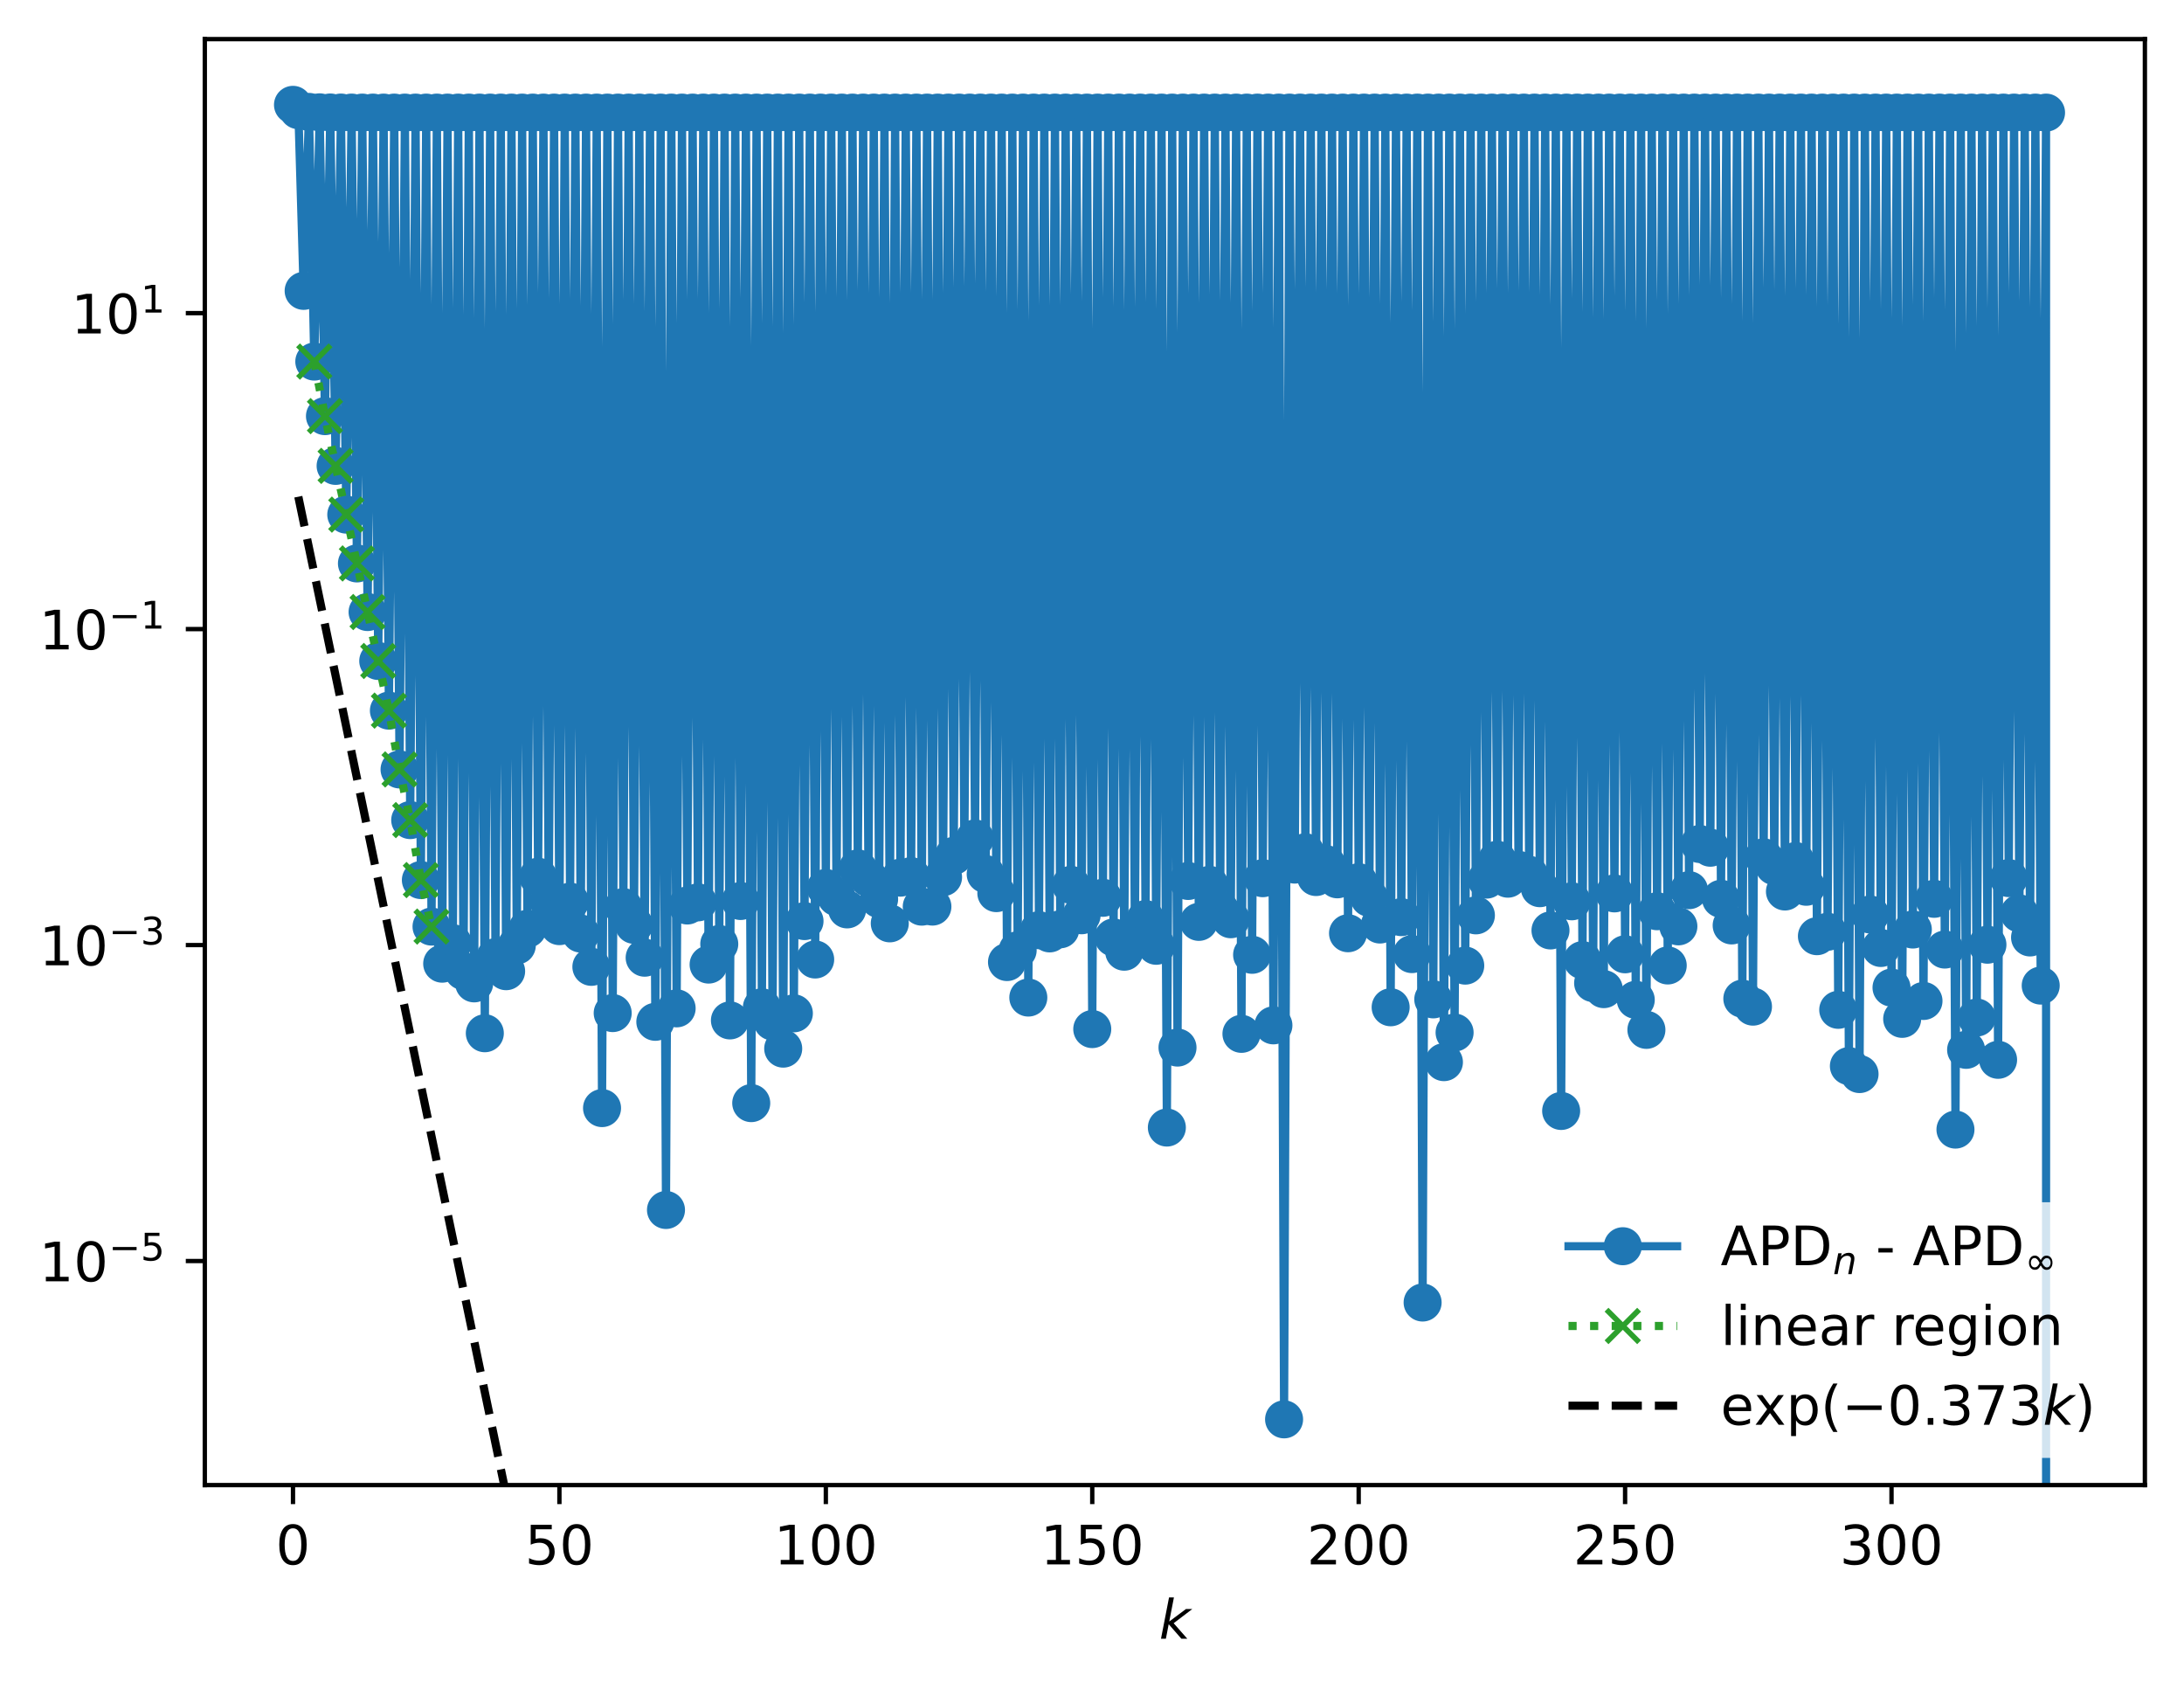 <?xml version="1.0" encoding="utf-8" standalone="no"?>
<!DOCTYPE svg PUBLIC "-//W3C//DTD SVG 1.1//EN"
  "http://www.w3.org/Graphics/SVG/1.1/DTD/svg11.dtd">
<!-- Created with matplotlib (https://matplotlib.org/) -->
<svg height="310.868pt" version="1.1" viewBox="0 0 402.02 310.868" width="402.02pt" xmlns="http://www.w3.org/2000/svg" xmlns:xlink="http://www.w3.org/1999/xlink">
 <defs>
  <style type="text/css">
*{stroke-linecap:butt;stroke-linejoin:round;}
  </style>
 </defs>
 <g id="figure_1">
  <g id="patch_1">
   <path d="M 0 310.868 
L 402.02 310.868 
L 402.02 0 
L 0 0 
z
" style="fill:#ffffff;"/>
  </g>
  <g id="axes_1">
   <g id="patch_2">
    <path d="M 37.7 273.312 
L 394.82 273.312 
L 394.82 7.2 
L 37.7 7.2 
z
" style="fill:#ffffff;"/>
   </g>
   <g id="matplotlib.axis_1">
    <g id="xtick_1">
     <g id="line2d_1">
      <defs>
       <path d="M 0 0 
L 0 3.5 
" id="m5a51f6947b" style="stroke:#000000;stroke-width:0.8;"/>
      </defs>
      <g>
       <use style="stroke:#000000;stroke-width:0.8;" x="53.933" xlink:href="#m5a51f6947b" y="273.312"/>
      </g>
     </g>
     <g id="text_1">
      <!-- 0 -->
      <defs>
       <path d="M 31.781 66.406 
Q 24.172 66.406 20.328 58.906 
Q 16.5 51.422 16.5 36.375 
Q 16.5 21.391 20.328 13.891 
Q 24.172 6.391 31.781 6.391 
Q 39.453 6.391 43.281 13.891 
Q 47.125 21.391 47.125 36.375 
Q 47.125 51.422 43.281 58.906 
Q 39.453 66.406 31.781 66.406 
z
M 31.781 74.219 
Q 44.047 74.219 50.516 64.516 
Q 56.984 54.828 56.984 36.375 
Q 56.984 17.969 50.516 8.266 
Q 44.047 -1.422 31.781 -1.422 
Q 19.531 -1.422 13.062 8.266 
Q 6.594 17.969 6.594 36.375 
Q 6.594 54.828 13.062 64.516 
Q 19.531 74.219 31.781 74.219 
z
" id="DejaVuSans-48"/>
      </defs>
      <g transform="translate(50.751 287.91)scale(0.1 -0.1)">
       <use xlink:href="#DejaVuSans-48"/>
      </g>
     </g>
    </g>
    <g id="xtick_2">
     <g id="line2d_2">
      <g>
       <use style="stroke:#000000;stroke-width:0.8;" x="102.974" xlink:href="#m5a51f6947b" y="273.312"/>
      </g>
     </g>
     <g id="text_2">
      <!-- 50 -->
      <defs>
       <path d="M 10.797 72.906 
L 49.516 72.906 
L 49.516 64.594 
L 19.828 64.594 
L 19.828 46.734 
Q 21.969 47.469 24.109 47.828 
Q 26.266 48.188 28.422 48.188 
Q 40.625 48.188 47.75 41.5 
Q 54.891 34.812 54.891 23.391 
Q 54.891 11.625 47.562 5.094 
Q 40.234 -1.422 26.906 -1.422 
Q 22.312 -1.422 17.547 -0.641 
Q 12.797 0.141 7.719 1.703 
L 7.719 11.625 
Q 12.109 9.234 16.797 8.062 
Q 21.484 6.891 26.703 6.891 
Q 35.156 6.891 40.078 11.328 
Q 45.016 15.766 45.016 23.391 
Q 45.016 31 40.078 35.438 
Q 35.156 39.891 26.703 39.891 
Q 22.75 39.891 18.812 39.016 
Q 14.891 38.141 10.797 36.281 
z
" id="DejaVuSans-53"/>
      </defs>
      <g transform="translate(96.612 287.91)scale(0.1 -0.1)">
       <use xlink:href="#DejaVuSans-53"/>
       <use x="63.623" xlink:href="#DejaVuSans-48"/>
      </g>
     </g>
    </g>
    <g id="xtick_3">
     <g id="line2d_3">
      <g>
       <use style="stroke:#000000;stroke-width:0.8;" x="152.016" xlink:href="#m5a51f6947b" y="273.312"/>
      </g>
     </g>
     <g id="text_3">
      <!-- 100 -->
      <defs>
       <path d="M 12.406 8.297 
L 28.516 8.297 
L 28.516 63.922 
L 10.984 60.406 
L 10.984 69.391 
L 28.422 72.906 
L 38.281 72.906 
L 38.281 8.297 
L 54.391 8.297 
L 54.391 0 
L 12.406 0 
z
" id="DejaVuSans-49"/>
      </defs>
      <g transform="translate(142.472 287.91)scale(0.1 -0.1)">
       <use xlink:href="#DejaVuSans-49"/>
       <use x="63.623" xlink:href="#DejaVuSans-48"/>
       <use x="127.246" xlink:href="#DejaVuSans-48"/>
      </g>
     </g>
    </g>
    <g id="xtick_4">
     <g id="line2d_4">
      <g>
       <use style="stroke:#000000;stroke-width:0.8;" x="201.057" xlink:href="#m5a51f6947b" y="273.312"/>
      </g>
     </g>
     <g id="text_4">
      <!-- 150 -->
      <g transform="translate(191.513 287.91)scale(0.1 -0.1)">
       <use xlink:href="#DejaVuSans-49"/>
       <use x="63.623" xlink:href="#DejaVuSans-53"/>
       <use x="127.246" xlink:href="#DejaVuSans-48"/>
      </g>
     </g>
    </g>
    <g id="xtick_5">
     <g id="line2d_5">
      <g>
       <use style="stroke:#000000;stroke-width:0.8;" x="250.099" xlink:href="#m5a51f6947b" y="273.312"/>
      </g>
     </g>
     <g id="text_5">
      <!-- 200 -->
      <defs>
       <path d="M 19.188 8.297 
L 53.609 8.297 
L 53.609 0 
L 7.328 0 
L 7.328 8.297 
Q 12.938 14.109 22.625 23.891 
Q 32.328 33.688 34.812 36.531 
Q 39.547 41.844 41.422 45.531 
Q 43.312 49.219 43.312 52.781 
Q 43.312 58.594 39.234 62.25 
Q 35.156 65.922 28.609 65.922 
Q 23.969 65.922 18.812 64.312 
Q 13.672 62.703 7.812 59.422 
L 7.812 69.391 
Q 13.766 71.781 18.938 73 
Q 24.125 74.219 28.422 74.219 
Q 39.75 74.219 46.484 68.547 
Q 53.219 62.891 53.219 53.422 
Q 53.219 48.922 51.531 44.891 
Q 49.859 40.875 45.406 35.406 
Q 44.188 33.984 37.641 27.219 
Q 31.109 20.453 19.188 8.297 
z
" id="DejaVuSans-50"/>
      </defs>
      <g transform="translate(240.555 287.91)scale(0.1 -0.1)">
       <use xlink:href="#DejaVuSans-50"/>
       <use x="63.623" xlink:href="#DejaVuSans-48"/>
       <use x="127.246" xlink:href="#DejaVuSans-48"/>
      </g>
     </g>
    </g>
    <g id="xtick_6">
     <g id="line2d_6">
      <g>
       <use style="stroke:#000000;stroke-width:0.8;" x="299.14" xlink:href="#m5a51f6947b" y="273.312"/>
      </g>
     </g>
     <g id="text_6">
      <!-- 250 -->
      <g transform="translate(289.596 287.91)scale(0.1 -0.1)">
       <use xlink:href="#DejaVuSans-50"/>
       <use x="63.623" xlink:href="#DejaVuSans-53"/>
       <use x="127.246" xlink:href="#DejaVuSans-48"/>
      </g>
     </g>
    </g>
    <g id="xtick_7">
     <g id="line2d_7">
      <g>
       <use style="stroke:#000000;stroke-width:0.8;" x="348.182" xlink:href="#m5a51f6947b" y="273.312"/>
      </g>
     </g>
     <g id="text_7">
      <!-- 300 -->
      <defs>
       <path d="M 40.578 39.312 
Q 47.656 37.797 51.625 33 
Q 55.609 28.219 55.609 21.188 
Q 55.609 10.406 48.188 4.484 
Q 40.766 -1.422 27.094 -1.422 
Q 22.516 -1.422 17.656 -0.516 
Q 12.797 0.391 7.625 2.203 
L 7.625 11.719 
Q 11.719 9.328 16.594 8.109 
Q 21.484 6.891 26.812 6.891 
Q 36.078 6.891 40.938 10.547 
Q 45.797 14.203 45.797 21.188 
Q 45.797 27.641 41.281 31.266 
Q 36.766 34.906 28.719 34.906 
L 20.219 34.906 
L 20.219 43.016 
L 29.109 43.016 
Q 36.375 43.016 40.234 45.922 
Q 44.094 48.828 44.094 54.297 
Q 44.094 59.906 40.109 62.906 
Q 36.141 65.922 28.719 65.922 
Q 24.656 65.922 20.016 65.031 
Q 15.375 64.156 9.812 62.312 
L 9.812 71.094 
Q 15.438 72.656 20.344 73.438 
Q 25.25 74.219 29.594 74.219 
Q 40.828 74.219 47.359 69.109 
Q 53.906 64.016 53.906 55.328 
Q 53.906 49.266 50.438 45.094 
Q 46.969 40.922 40.578 39.312 
z
" id="DejaVuSans-51"/>
      </defs>
      <g transform="translate(338.638 287.91)scale(0.1 -0.1)">
       <use xlink:href="#DejaVuSans-51"/>
       <use x="63.623" xlink:href="#DejaVuSans-48"/>
       <use x="127.246" xlink:href="#DejaVuSans-48"/>
      </g>
     </g>
    </g>
    <g id="text_8">
     <!-- $ k $ -->
     <defs>
      <path d="M 18.312 75.984 
L 27.297 75.984 
L 18.703 31.688 
L 49.516 54.688 
L 61.188 54.688 
L 26.812 28.516 
L 51.906 0 
L 41.016 0 
L 17.672 26.703 
L 12.5 0 
L 3.516 0 
z
" id="DejaVuSans-Oblique-107"/>
     </defs>
     <g transform="translate(213.36 301.589)scale(0.1 -0.1)">
      <use transform="translate(0 0.016)" xlink:href="#DejaVuSans-Oblique-107"/>
     </g>
    </g>
   </g>
   <g id="matplotlib.axis_2">
    <g id="ytick_1">
     <g id="line2d_8">
      <defs>
       <path d="M 0 0 
L -3.5 0 
" id="med334852f3" style="stroke:#000000;stroke-width:0.8;"/>
      </defs>
      <g>
       <use style="stroke:#000000;stroke-width:0.8;" x="37.7" xlink:href="#med334852f3" y="232.079"/>
      </g>
     </g>
     <g id="text_9">
      <!-- $\mathdefault{10^{-5}}$ -->
      <defs>
       <path d="M 10.594 35.5 
L 73.188 35.5 
L 73.188 27.203 
L 10.594 27.203 
z
" id="DejaVuSans-8722"/>
      </defs>
      <g transform="translate(7.2 235.878)scale(0.1 -0.1)">
       <use transform="translate(0 0.684)" xlink:href="#DejaVuSans-49"/>
       <use transform="translate(63.623 0.684)" xlink:href="#DejaVuSans-48"/>
       <use transform="translate(128.203 38.966)scale(0.7)" xlink:href="#DejaVuSans-8722"/>
       <use transform="translate(186.855 38.966)scale(0.7)" xlink:href="#DejaVuSans-53"/>
      </g>
     </g>
    </g>
    <g id="ytick_2">
     <g id="line2d_9">
      <g>
       <use style="stroke:#000000;stroke-width:0.8;" x="37.7" xlink:href="#med334852f3" y="173.929"/>
      </g>
     </g>
     <g id="text_10">
      <!-- $\mathdefault{10^{-3}}$ -->
      <g transform="translate(7.2 177.728)scale(0.1 -0.1)">
       <use transform="translate(0 0.766)" xlink:href="#DejaVuSans-49"/>
       <use transform="translate(63.623 0.766)" xlink:href="#DejaVuSans-48"/>
       <use transform="translate(128.203 39.047)scale(0.7)" xlink:href="#DejaVuSans-8722"/>
       <use transform="translate(186.855 39.047)scale(0.7)" xlink:href="#DejaVuSans-51"/>
      </g>
     </g>
    </g>
    <g id="ytick_3">
     <g id="line2d_10">
      <g>
       <use style="stroke:#000000;stroke-width:0.8;" x="37.7" xlink:href="#med334852f3" y="115.779"/>
      </g>
     </g>
     <g id="text_11">
      <!-- $\mathdefault{10^{-1}}$ -->
      <g transform="translate(7.2 119.578)scale(0.1 -0.1)">
       <use transform="translate(0 0.684)" xlink:href="#DejaVuSans-49"/>
       <use transform="translate(63.623 0.684)" xlink:href="#DejaVuSans-48"/>
       <use transform="translate(128.203 38.966)scale(0.7)" xlink:href="#DejaVuSans-8722"/>
       <use transform="translate(186.855 38.966)scale(0.7)" xlink:href="#DejaVuSans-49"/>
      </g>
     </g>
    </g>
    <g id="ytick_4">
     <g id="line2d_11">
      <g>
       <use style="stroke:#000000;stroke-width:0.8;" x="37.7" xlink:href="#med334852f3" y="57.629"/>
      </g>
     </g>
     <g id="text_12">
      <!-- $\mathdefault{10^{1}}$ -->
      <g transform="translate(13.1 61.428)scale(0.1 -0.1)">
       <use transform="translate(0 0.684)" xlink:href="#DejaVuSans-49"/>
       <use transform="translate(63.623 0.684)" xlink:href="#DejaVuSans-48"/>
       <use transform="translate(128.203 38.966)scale(0.7)" xlink:href="#DejaVuSans-49"/>
      </g>
     </g>
    </g>
   </g>
   <g id="line2d_12">
    <path clip-path="url(#p652fd4408a)" d="M 53.933 19.296 
L 54.914 20.272 
L 55.894 53.531 
L 56.875 20.599 
L 57.856 66.543 
L 58.837 20.675 
L 59.818 76.584 
L 60.799 20.703 
L 61.779 85.742 
L 62.76 20.716 
L 63.741 94.707 
L 64.722 20.722 
L 65.703 103.695 
L 66.684 20.725 
L 67.664 112.638 
L 68.645 20.726 
L 69.626 121.646 
L 70.607 20.727 
L 71.588 130.784 
L 72.568 20.727 
L 73.549 141.606 
L 74.53 20.728 
L 75.511 150.927 
L 76.492 20.728 
L 77.473 161.966 
L 78.453 20.728 
L 79.434 170.526 
L 80.415 20.728 
L 81.396 177.353 
L 82.377 20.728 
L 83.358 173.591 
L 84.338 20.728 
L 85.319 178.718 
L 86.3 20.728 
L 87.281 180.978 
L 88.262 20.728 
L 89.243 190.155 
L 90.223 20.728 
L 91.204 176.159 
L 92.185 20.728 
L 93.166 178.737 
L 94.147 20.728 
L 95.128 174.003 
L 96.108 20.728 
L 97.089 170.93 
L 98.07 20.728 
L 99.051 161.349 
L 100.032 20.728 
L 101.013 165.928 
L 101.993 20.728 
L 102.974 170.444 
L 103.955 20.728 
L 104.936 165.94 
L 105.917 20.728 
L 106.898 171.811 
L 107.878 20.728 
L 108.859 177.936 
L 109.84 20.728 
L 110.821 203.933 
L 111.802 20.728 
L 112.782 186.446 
L 113.763 20.728 
L 114.744 166.949 
L 115.725 20.728 
L 116.706 170.205 
L 117.687 20.728 
L 118.667 176.253 
L 119.648 20.728 
L 120.629 188.052 
L 121.61 20.728 
L 122.591 222.682 
L 123.572 20.728 
L 124.552 185.575 
L 125.533 20.728 
L 126.514 166.646 
L 127.495 20.728 
L 128.476 166.068 
L 129.457 20.728 
L 130.437 177.519 
L 131.418 20.728 
L 132.399 173.737 
L 133.38 20.728 
L 134.361 187.794 
L 135.342 20.728 
L 136.322 165.818 
L 137.303 20.728 
L 138.284 203.017 
L 139.265 20.728 
L 140.246 185.384 
L 141.227 20.728 
L 142.207 187.99 
L 143.188 20.728 
L 144.169 192.987 
L 145.15 20.728 
L 146.131 186.491 
L 147.112 20.728 
L 148.092 169.517 
L 149.073 20.728 
L 150.054 176.583 
L 151.035 20.728 
L 152.016 163.422 
L 152.997 20.728 
L 153.977 165.097 
L 154.958 20.728 
L 155.939 167.362 
L 156.92 20.728 
L 157.901 159.818 
L 158.881 20.728 
L 159.862 161.58 
L 160.843 20.728 
L 161.824 165.463 
L 162.805 20.728 
L 163.786 169.931 
L 164.766 20.728 
L 165.747 161.521 
L 166.728 20.728 
L 167.709 161.24 
L 168.69 20.728 
L 169.671 166.856 
L 170.651 20.728 
L 171.632 166.846 
L 172.613 20.728 
L 173.594 161.444 
L 174.575 20.728 
L 175.556 157.519 
L 176.536 20.728 
L 177.517 156.308 
L 178.498 20.728 
L 179.479 154.305 
L 180.46 20.728 
L 181.441 160.874 
L 182.421 20.728 
L 183.402 164.37 
L 184.383 20.728 
L 185.364 177.055 
L 186.345 20.728 
L 187.326 174.883 
L 188.306 20.728 
L 189.287 183.589 
L 190.268 20.728 
L 191.249 171.193 
L 192.23 20.728 
L 193.211 171.781 
L 194.191 20.728 
L 195.172 171.024 
L 196.153 20.728 
L 197.134 162.85 
L 198.115 20.728 
L 199.095 168.443 
L 200.076 20.728 
L 201.057 189.393 
L 202.038 20.728 
L 203.019 165.229 
L 204 20.728 
L 204.98 172.531 
L 205.961 20.728 
L 206.942 175.15 
L 207.923 20.728 
L 208.904 172.561 
L 209.885 20.728 
L 210.865 169.153 
L 211.846 20.728 
L 212.827 174.06 
L 213.808 20.728 
L 214.789 207.512 
L 215.77 20.728 
L 216.75 192.793 
L 217.731 20.728 
L 218.712 162.133 
L 219.693 20.728 
L 220.674 169.66 
L 221.655 20.728 
L 222.635 162.849 
L 223.616 20.728 
L 224.597 167.519 
L 225.578 20.728 
L 226.559 169.175 
L 227.54 20.728 
L 228.52 190.268 
L 229.501 20.728 
L 230.482 175.72 
L 231.463 20.728 
L 232.444 161.621 
L 233.425 20.728 
L 234.405 188.705 
L 235.386 20.728 
L 236.367 261.216 
L 237.348 20.728 
L 238.329 159.118 
L 239.309 20.728 
L 240.29 156.845 
L 241.271 20.728 
L 242.252 161.408 
L 243.233 20.728 
L 244.214 159.076 
L 245.194 20.728 
L 246.175 161.828 
L 247.156 20.728 
L 248.137 171.752 
L 249.118 20.728 
L 250.099 162.355 
L 251.079 20.728 
L 252.06 165.237 
L 253.041 20.728 
L 254.022 170.147 
L 255.003 20.728 
L 255.984 185.376 
L 256.964 20.728 
L 257.945 168.788 
L 258.926 20.728 
L 259.907 175.592 
L 260.888 20.728 
L 261.869 239.714 
L 262.849 20.728 
L 263.83 183.923 
L 264.811 20.728 
L 265.792 195.476 
L 266.773 20.728 
L 267.754 190.028 
L 268.734 20.728 
L 269.715 177.71 
L 270.696 20.728 
L 271.677 168.46 
L 272.658 20.728 
L 273.639 161.881 
L 274.619 20.728 
L 275.6 158.229 
L 276.581 20.728 
L 277.562 161.71 
L 278.543 20.728 
L 279.523 160.086 
L 280.504 20.728 
L 281.485 161.002 
L 282.466 20.728 
L 283.447 163.46 
L 284.428 20.728 
L 285.408 171.235 
L 286.389 20.728 
L 287.37 204.459 
L 288.351 20.728 
L 289.332 165.872 
L 290.313 20.728 
L 291.293 176.704 
L 292.274 20.728 
L 293.255 180.923 
L 294.236 20.728 
L 295.217 182.039 
L 296.198 20.728 
L 297.178 164.417 
L 298.159 20.728 
L 299.14 175.626 
L 300.121 20.728 
L 301.102 184.01 
L 302.083 20.728 
L 303.063 189.534 
L 304.044 20.728 
L 305.025 167.701 
L 306.006 20.728 
L 306.987 177.683 
L 307.968 20.728 
L 308.948 170.483 
L 309.929 20.728 
L 310.91 163.827 
L 311.891 20.728 
L 312.872 155.329 
L 313.853 20.728 
L 314.833 156.013 
L 315.814 20.728 
L 316.795 165.412 
L 317.776 20.728 
L 318.757 170.314 
L 319.738 20.728 
L 320.718 183.796 
L 321.699 20.728 
L 322.68 185.259 
L 323.661 20.728 
L 324.642 157.778 
L 325.622 20.728 
L 326.603 159.402 
L 327.584 20.728 
L 328.565 164.069 
L 329.546 20.728 
L 330.527 158.467 
L 331.507 20.728 
L 332.488 163.199 
L 333.469 20.728 
L 334.45 172.293 
L 335.431 20.728 
L 336.412 171.483 
L 337.392 20.728 
L 338.373 185.846 
L 339.354 20.728 
L 340.335 196.2 
L 341.316 20.728 
L 342.297 197.669 
L 343.277 20.728 
L 344.258 168.302 
L 345.239 20.728 
L 346.22 174.464 
L 347.201 20.728 
L 348.182 181.758 
L 349.162 20.728 
L 350.143 187.51 
L 351.124 20.728 
L 352.105 171.068 
L 353.086 20.728 
L 354.067 184.216 
L 355.047 20.728 
L 356.028 165.417 
L 357.009 20.728 
L 357.99 174.755 
L 358.971 20.728 
L 359.952 207.888 
L 360.932 20.728 
L 361.913 193.21 
L 362.894 20.728 
L 363.875 187.266 
L 364.856 20.728 
L 365.836 173.861 
L 366.817 20.728 
L 367.798 195.046 
L 368.779 20.728 
L 369.76 161.604 
L 370.741 20.728 
L 371.721 168.107 
L 372.702 20.728 
L 373.683 172.527 
L 374.664 20.728 
L 375.645 181.385 
L 376.626 20.728 
L 376.635 311.868 
L 376.635 311.868 
" style="fill:none;stroke:#1f77b4;stroke-linecap:square;stroke-width:1.5;"/>
    <defs>
     <path d="M 0 3 
C 0.796 3 1.559 2.684 2.121 2.121 
C 2.684 1.559 3 0.796 3 0 
C 3 -0.796 2.684 -1.559 2.121 -2.121 
C 1.559 -2.684 0.796 -3 0 -3 
C -0.796 -3 -1.559 -2.684 -2.121 -2.121 
C -2.684 -1.559 -3 -0.796 -3 0 
C -3 0.796 -2.684 1.559 -2.121 2.121 
C -1.559 2.684 -0.796 3 0 3 
z
" id="m2fae091307" style="stroke:#1f77b4;"/>
    </defs>
    <g clip-path="url(#p652fd4408a)">
     <use style="fill:#1f77b4;stroke:#1f77b4;" x="53.933" xlink:href="#m2fae091307" y="19.296"/>
     <use style="fill:#1f77b4;stroke:#1f77b4;" x="54.914" xlink:href="#m2fae091307" y="20.272"/>
     <use style="fill:#1f77b4;stroke:#1f77b4;" x="55.894" xlink:href="#m2fae091307" y="53.531"/>
     <use style="fill:#1f77b4;stroke:#1f77b4;" x="56.875" xlink:href="#m2fae091307" y="20.599"/>
     <use style="fill:#1f77b4;stroke:#1f77b4;" x="57.856" xlink:href="#m2fae091307" y="66.543"/>
     <use style="fill:#1f77b4;stroke:#1f77b4;" x="58.837" xlink:href="#m2fae091307" y="20.675"/>
     <use style="fill:#1f77b4;stroke:#1f77b4;" x="59.818" xlink:href="#m2fae091307" y="76.584"/>
     <use style="fill:#1f77b4;stroke:#1f77b4;" x="60.799" xlink:href="#m2fae091307" y="20.703"/>
     <use style="fill:#1f77b4;stroke:#1f77b4;" x="61.779" xlink:href="#m2fae091307" y="85.742"/>
     <use style="fill:#1f77b4;stroke:#1f77b4;" x="62.76" xlink:href="#m2fae091307" y="20.716"/>
     <use style="fill:#1f77b4;stroke:#1f77b4;" x="63.741" xlink:href="#m2fae091307" y="94.707"/>
     <use style="fill:#1f77b4;stroke:#1f77b4;" x="64.722" xlink:href="#m2fae091307" y="20.722"/>
     <use style="fill:#1f77b4;stroke:#1f77b4;" x="65.703" xlink:href="#m2fae091307" y="103.695"/>
     <use style="fill:#1f77b4;stroke:#1f77b4;" x="66.684" xlink:href="#m2fae091307" y="20.725"/>
     <use style="fill:#1f77b4;stroke:#1f77b4;" x="67.664" xlink:href="#m2fae091307" y="112.638"/>
     <use style="fill:#1f77b4;stroke:#1f77b4;" x="68.645" xlink:href="#m2fae091307" y="20.726"/>
     <use style="fill:#1f77b4;stroke:#1f77b4;" x="69.626" xlink:href="#m2fae091307" y="121.646"/>
     <use style="fill:#1f77b4;stroke:#1f77b4;" x="70.607" xlink:href="#m2fae091307" y="20.727"/>
     <use style="fill:#1f77b4;stroke:#1f77b4;" x="71.588" xlink:href="#m2fae091307" y="130.784"/>
     <use style="fill:#1f77b4;stroke:#1f77b4;" x="72.568" xlink:href="#m2fae091307" y="20.727"/>
     <use style="fill:#1f77b4;stroke:#1f77b4;" x="73.549" xlink:href="#m2fae091307" y="141.606"/>
     <use style="fill:#1f77b4;stroke:#1f77b4;" x="74.53" xlink:href="#m2fae091307" y="20.728"/>
     <use style="fill:#1f77b4;stroke:#1f77b4;" x="75.511" xlink:href="#m2fae091307" y="150.927"/>
     <use style="fill:#1f77b4;stroke:#1f77b4;" x="76.492" xlink:href="#m2fae091307" y="20.728"/>
     <use style="fill:#1f77b4;stroke:#1f77b4;" x="77.473" xlink:href="#m2fae091307" y="161.966"/>
     <use style="fill:#1f77b4;stroke:#1f77b4;" x="78.453" xlink:href="#m2fae091307" y="20.728"/>
     <use style="fill:#1f77b4;stroke:#1f77b4;" x="79.434" xlink:href="#m2fae091307" y="170.526"/>
     <use style="fill:#1f77b4;stroke:#1f77b4;" x="80.415" xlink:href="#m2fae091307" y="20.728"/>
     <use style="fill:#1f77b4;stroke:#1f77b4;" x="81.396" xlink:href="#m2fae091307" y="177.353"/>
     <use style="fill:#1f77b4;stroke:#1f77b4;" x="82.377" xlink:href="#m2fae091307" y="20.728"/>
     <use style="fill:#1f77b4;stroke:#1f77b4;" x="83.358" xlink:href="#m2fae091307" y="173.591"/>
     <use style="fill:#1f77b4;stroke:#1f77b4;" x="84.338" xlink:href="#m2fae091307" y="20.728"/>
     <use style="fill:#1f77b4;stroke:#1f77b4;" x="85.319" xlink:href="#m2fae091307" y="178.718"/>
     <use style="fill:#1f77b4;stroke:#1f77b4;" x="86.3" xlink:href="#m2fae091307" y="20.728"/>
     <use style="fill:#1f77b4;stroke:#1f77b4;" x="87.281" xlink:href="#m2fae091307" y="180.978"/>
     <use style="fill:#1f77b4;stroke:#1f77b4;" x="88.262" xlink:href="#m2fae091307" y="20.728"/>
     <use style="fill:#1f77b4;stroke:#1f77b4;" x="89.243" xlink:href="#m2fae091307" y="190.155"/>
     <use style="fill:#1f77b4;stroke:#1f77b4;" x="90.223" xlink:href="#m2fae091307" y="20.728"/>
     <use style="fill:#1f77b4;stroke:#1f77b4;" x="91.204" xlink:href="#m2fae091307" y="176.159"/>
     <use style="fill:#1f77b4;stroke:#1f77b4;" x="92.185" xlink:href="#m2fae091307" y="20.728"/>
     <use style="fill:#1f77b4;stroke:#1f77b4;" x="93.166" xlink:href="#m2fae091307" y="178.737"/>
     <use style="fill:#1f77b4;stroke:#1f77b4;" x="94.147" xlink:href="#m2fae091307" y="20.728"/>
     <use style="fill:#1f77b4;stroke:#1f77b4;" x="95.128" xlink:href="#m2fae091307" y="174.003"/>
     <use style="fill:#1f77b4;stroke:#1f77b4;" x="96.108" xlink:href="#m2fae091307" y="20.728"/>
     <use style="fill:#1f77b4;stroke:#1f77b4;" x="97.089" xlink:href="#m2fae091307" y="170.93"/>
     <use style="fill:#1f77b4;stroke:#1f77b4;" x="98.07" xlink:href="#m2fae091307" y="20.728"/>
     <use style="fill:#1f77b4;stroke:#1f77b4;" x="99.051" xlink:href="#m2fae091307" y="161.349"/>
     <use style="fill:#1f77b4;stroke:#1f77b4;" x="100.032" xlink:href="#m2fae091307" y="20.728"/>
     <use style="fill:#1f77b4;stroke:#1f77b4;" x="101.013" xlink:href="#m2fae091307" y="165.928"/>
     <use style="fill:#1f77b4;stroke:#1f77b4;" x="101.993" xlink:href="#m2fae091307" y="20.728"/>
     <use style="fill:#1f77b4;stroke:#1f77b4;" x="102.974" xlink:href="#m2fae091307" y="170.444"/>
     <use style="fill:#1f77b4;stroke:#1f77b4;" x="103.955" xlink:href="#m2fae091307" y="20.728"/>
     <use style="fill:#1f77b4;stroke:#1f77b4;" x="104.936" xlink:href="#m2fae091307" y="165.94"/>
     <use style="fill:#1f77b4;stroke:#1f77b4;" x="105.917" xlink:href="#m2fae091307" y="20.728"/>
     <use style="fill:#1f77b4;stroke:#1f77b4;" x="106.898" xlink:href="#m2fae091307" y="171.811"/>
     <use style="fill:#1f77b4;stroke:#1f77b4;" x="107.878" xlink:href="#m2fae091307" y="20.728"/>
     <use style="fill:#1f77b4;stroke:#1f77b4;" x="108.859" xlink:href="#m2fae091307" y="177.936"/>
     <use style="fill:#1f77b4;stroke:#1f77b4;" x="109.84" xlink:href="#m2fae091307" y="20.728"/>
     <use style="fill:#1f77b4;stroke:#1f77b4;" x="110.821" xlink:href="#m2fae091307" y="203.933"/>
     <use style="fill:#1f77b4;stroke:#1f77b4;" x="111.802" xlink:href="#m2fae091307" y="20.728"/>
     <use style="fill:#1f77b4;stroke:#1f77b4;" x="112.782" xlink:href="#m2fae091307" y="186.446"/>
     <use style="fill:#1f77b4;stroke:#1f77b4;" x="113.763" xlink:href="#m2fae091307" y="20.728"/>
     <use style="fill:#1f77b4;stroke:#1f77b4;" x="114.744" xlink:href="#m2fae091307" y="166.949"/>
     <use style="fill:#1f77b4;stroke:#1f77b4;" x="115.725" xlink:href="#m2fae091307" y="20.728"/>
     <use style="fill:#1f77b4;stroke:#1f77b4;" x="116.706" xlink:href="#m2fae091307" y="170.205"/>
     <use style="fill:#1f77b4;stroke:#1f77b4;" x="117.687" xlink:href="#m2fae091307" y="20.728"/>
     <use style="fill:#1f77b4;stroke:#1f77b4;" x="118.667" xlink:href="#m2fae091307" y="176.253"/>
     <use style="fill:#1f77b4;stroke:#1f77b4;" x="119.648" xlink:href="#m2fae091307" y="20.728"/>
     <use style="fill:#1f77b4;stroke:#1f77b4;" x="120.629" xlink:href="#m2fae091307" y="188.052"/>
     <use style="fill:#1f77b4;stroke:#1f77b4;" x="121.61" xlink:href="#m2fae091307" y="20.728"/>
     <use style="fill:#1f77b4;stroke:#1f77b4;" x="122.591" xlink:href="#m2fae091307" y="222.682"/>
     <use style="fill:#1f77b4;stroke:#1f77b4;" x="123.572" xlink:href="#m2fae091307" y="20.728"/>
     <use style="fill:#1f77b4;stroke:#1f77b4;" x="124.552" xlink:href="#m2fae091307" y="185.575"/>
     <use style="fill:#1f77b4;stroke:#1f77b4;" x="125.533" xlink:href="#m2fae091307" y="20.728"/>
     <use style="fill:#1f77b4;stroke:#1f77b4;" x="126.514" xlink:href="#m2fae091307" y="166.646"/>
     <use style="fill:#1f77b4;stroke:#1f77b4;" x="127.495" xlink:href="#m2fae091307" y="20.728"/>
     <use style="fill:#1f77b4;stroke:#1f77b4;" x="128.476" xlink:href="#m2fae091307" y="166.068"/>
     <use style="fill:#1f77b4;stroke:#1f77b4;" x="129.457" xlink:href="#m2fae091307" y="20.728"/>
     <use style="fill:#1f77b4;stroke:#1f77b4;" x="130.437" xlink:href="#m2fae091307" y="177.519"/>
     <use style="fill:#1f77b4;stroke:#1f77b4;" x="131.418" xlink:href="#m2fae091307" y="20.728"/>
     <use style="fill:#1f77b4;stroke:#1f77b4;" x="132.399" xlink:href="#m2fae091307" y="173.737"/>
     <use style="fill:#1f77b4;stroke:#1f77b4;" x="133.38" xlink:href="#m2fae091307" y="20.728"/>
     <use style="fill:#1f77b4;stroke:#1f77b4;" x="134.361" xlink:href="#m2fae091307" y="187.794"/>
     <use style="fill:#1f77b4;stroke:#1f77b4;" x="135.342" xlink:href="#m2fae091307" y="20.728"/>
     <use style="fill:#1f77b4;stroke:#1f77b4;" x="136.322" xlink:href="#m2fae091307" y="165.818"/>
     <use style="fill:#1f77b4;stroke:#1f77b4;" x="137.303" xlink:href="#m2fae091307" y="20.728"/>
     <use style="fill:#1f77b4;stroke:#1f77b4;" x="138.284" xlink:href="#m2fae091307" y="203.017"/>
     <use style="fill:#1f77b4;stroke:#1f77b4;" x="139.265" xlink:href="#m2fae091307" y="20.728"/>
     <use style="fill:#1f77b4;stroke:#1f77b4;" x="140.246" xlink:href="#m2fae091307" y="185.384"/>
     <use style="fill:#1f77b4;stroke:#1f77b4;" x="141.227" xlink:href="#m2fae091307" y="20.728"/>
     <use style="fill:#1f77b4;stroke:#1f77b4;" x="142.207" xlink:href="#m2fae091307" y="187.99"/>
     <use style="fill:#1f77b4;stroke:#1f77b4;" x="143.188" xlink:href="#m2fae091307" y="20.728"/>
     <use style="fill:#1f77b4;stroke:#1f77b4;" x="144.169" xlink:href="#m2fae091307" y="192.987"/>
     <use style="fill:#1f77b4;stroke:#1f77b4;" x="145.15" xlink:href="#m2fae091307" y="20.728"/>
     <use style="fill:#1f77b4;stroke:#1f77b4;" x="146.131" xlink:href="#m2fae091307" y="186.491"/>
     <use style="fill:#1f77b4;stroke:#1f77b4;" x="147.112" xlink:href="#m2fae091307" y="20.728"/>
     <use style="fill:#1f77b4;stroke:#1f77b4;" x="148.092" xlink:href="#m2fae091307" y="169.517"/>
     <use style="fill:#1f77b4;stroke:#1f77b4;" x="149.073" xlink:href="#m2fae091307" y="20.728"/>
     <use style="fill:#1f77b4;stroke:#1f77b4;" x="150.054" xlink:href="#m2fae091307" y="176.583"/>
     <use style="fill:#1f77b4;stroke:#1f77b4;" x="151.035" xlink:href="#m2fae091307" y="20.728"/>
     <use style="fill:#1f77b4;stroke:#1f77b4;" x="152.016" xlink:href="#m2fae091307" y="163.422"/>
     <use style="fill:#1f77b4;stroke:#1f77b4;" x="152.997" xlink:href="#m2fae091307" y="20.728"/>
     <use style="fill:#1f77b4;stroke:#1f77b4;" x="153.977" xlink:href="#m2fae091307" y="165.097"/>
     <use style="fill:#1f77b4;stroke:#1f77b4;" x="154.958" xlink:href="#m2fae091307" y="20.728"/>
     <use style="fill:#1f77b4;stroke:#1f77b4;" x="155.939" xlink:href="#m2fae091307" y="167.362"/>
     <use style="fill:#1f77b4;stroke:#1f77b4;" x="156.92" xlink:href="#m2fae091307" y="20.728"/>
     <use style="fill:#1f77b4;stroke:#1f77b4;" x="157.901" xlink:href="#m2fae091307" y="159.818"/>
     <use style="fill:#1f77b4;stroke:#1f77b4;" x="158.881" xlink:href="#m2fae091307" y="20.728"/>
     <use style="fill:#1f77b4;stroke:#1f77b4;" x="159.862" xlink:href="#m2fae091307" y="161.58"/>
     <use style="fill:#1f77b4;stroke:#1f77b4;" x="160.843" xlink:href="#m2fae091307" y="20.728"/>
     <use style="fill:#1f77b4;stroke:#1f77b4;" x="161.824" xlink:href="#m2fae091307" y="165.463"/>
     <use style="fill:#1f77b4;stroke:#1f77b4;" x="162.805" xlink:href="#m2fae091307" y="20.728"/>
     <use style="fill:#1f77b4;stroke:#1f77b4;" x="163.786" xlink:href="#m2fae091307" y="169.931"/>
     <use style="fill:#1f77b4;stroke:#1f77b4;" x="164.766" xlink:href="#m2fae091307" y="20.728"/>
     <use style="fill:#1f77b4;stroke:#1f77b4;" x="165.747" xlink:href="#m2fae091307" y="161.521"/>
     <use style="fill:#1f77b4;stroke:#1f77b4;" x="166.728" xlink:href="#m2fae091307" y="20.728"/>
     <use style="fill:#1f77b4;stroke:#1f77b4;" x="167.709" xlink:href="#m2fae091307" y="161.24"/>
     <use style="fill:#1f77b4;stroke:#1f77b4;" x="168.69" xlink:href="#m2fae091307" y="20.728"/>
     <use style="fill:#1f77b4;stroke:#1f77b4;" x="169.671" xlink:href="#m2fae091307" y="166.856"/>
     <use style="fill:#1f77b4;stroke:#1f77b4;" x="170.651" xlink:href="#m2fae091307" y="20.728"/>
     <use style="fill:#1f77b4;stroke:#1f77b4;" x="171.632" xlink:href="#m2fae091307" y="166.846"/>
     <use style="fill:#1f77b4;stroke:#1f77b4;" x="172.613" xlink:href="#m2fae091307" y="20.728"/>
     <use style="fill:#1f77b4;stroke:#1f77b4;" x="173.594" xlink:href="#m2fae091307" y="161.444"/>
     <use style="fill:#1f77b4;stroke:#1f77b4;" x="174.575" xlink:href="#m2fae091307" y="20.728"/>
     <use style="fill:#1f77b4;stroke:#1f77b4;" x="175.556" xlink:href="#m2fae091307" y="157.519"/>
     <use style="fill:#1f77b4;stroke:#1f77b4;" x="176.536" xlink:href="#m2fae091307" y="20.728"/>
     <use style="fill:#1f77b4;stroke:#1f77b4;" x="177.517" xlink:href="#m2fae091307" y="156.308"/>
     <use style="fill:#1f77b4;stroke:#1f77b4;" x="178.498" xlink:href="#m2fae091307" y="20.728"/>
     <use style="fill:#1f77b4;stroke:#1f77b4;" x="179.479" xlink:href="#m2fae091307" y="154.305"/>
     <use style="fill:#1f77b4;stroke:#1f77b4;" x="180.46" xlink:href="#m2fae091307" y="20.728"/>
     <use style="fill:#1f77b4;stroke:#1f77b4;" x="181.441" xlink:href="#m2fae091307" y="160.874"/>
     <use style="fill:#1f77b4;stroke:#1f77b4;" x="182.421" xlink:href="#m2fae091307" y="20.728"/>
     <use style="fill:#1f77b4;stroke:#1f77b4;" x="183.402" xlink:href="#m2fae091307" y="164.37"/>
     <use style="fill:#1f77b4;stroke:#1f77b4;" x="184.383" xlink:href="#m2fae091307" y="20.728"/>
     <use style="fill:#1f77b4;stroke:#1f77b4;" x="185.364" xlink:href="#m2fae091307" y="177.055"/>
     <use style="fill:#1f77b4;stroke:#1f77b4;" x="186.345" xlink:href="#m2fae091307" y="20.728"/>
     <use style="fill:#1f77b4;stroke:#1f77b4;" x="187.326" xlink:href="#m2fae091307" y="174.883"/>
     <use style="fill:#1f77b4;stroke:#1f77b4;" x="188.306" xlink:href="#m2fae091307" y="20.728"/>
     <use style="fill:#1f77b4;stroke:#1f77b4;" x="189.287" xlink:href="#m2fae091307" y="183.589"/>
     <use style="fill:#1f77b4;stroke:#1f77b4;" x="190.268" xlink:href="#m2fae091307" y="20.728"/>
     <use style="fill:#1f77b4;stroke:#1f77b4;" x="191.249" xlink:href="#m2fae091307" y="171.193"/>
     <use style="fill:#1f77b4;stroke:#1f77b4;" x="192.23" xlink:href="#m2fae091307" y="20.728"/>
     <use style="fill:#1f77b4;stroke:#1f77b4;" x="193.211" xlink:href="#m2fae091307" y="171.781"/>
     <use style="fill:#1f77b4;stroke:#1f77b4;" x="194.191" xlink:href="#m2fae091307" y="20.728"/>
     <use style="fill:#1f77b4;stroke:#1f77b4;" x="195.172" xlink:href="#m2fae091307" y="171.024"/>
     <use style="fill:#1f77b4;stroke:#1f77b4;" x="196.153" xlink:href="#m2fae091307" y="20.728"/>
     <use style="fill:#1f77b4;stroke:#1f77b4;" x="197.134" xlink:href="#m2fae091307" y="162.85"/>
     <use style="fill:#1f77b4;stroke:#1f77b4;" x="198.115" xlink:href="#m2fae091307" y="20.728"/>
     <use style="fill:#1f77b4;stroke:#1f77b4;" x="199.095" xlink:href="#m2fae091307" y="168.443"/>
     <use style="fill:#1f77b4;stroke:#1f77b4;" x="200.076" xlink:href="#m2fae091307" y="20.728"/>
     <use style="fill:#1f77b4;stroke:#1f77b4;" x="201.057" xlink:href="#m2fae091307" y="189.393"/>
     <use style="fill:#1f77b4;stroke:#1f77b4;" x="202.038" xlink:href="#m2fae091307" y="20.728"/>
     <use style="fill:#1f77b4;stroke:#1f77b4;" x="203.019" xlink:href="#m2fae091307" y="165.229"/>
     <use style="fill:#1f77b4;stroke:#1f77b4;" x="204" xlink:href="#m2fae091307" y="20.728"/>
     <use style="fill:#1f77b4;stroke:#1f77b4;" x="204.98" xlink:href="#m2fae091307" y="172.531"/>
     <use style="fill:#1f77b4;stroke:#1f77b4;" x="205.961" xlink:href="#m2fae091307" y="20.728"/>
     <use style="fill:#1f77b4;stroke:#1f77b4;" x="206.942" xlink:href="#m2fae091307" y="175.15"/>
     <use style="fill:#1f77b4;stroke:#1f77b4;" x="207.923" xlink:href="#m2fae091307" y="20.728"/>
     <use style="fill:#1f77b4;stroke:#1f77b4;" x="208.904" xlink:href="#m2fae091307" y="172.561"/>
     <use style="fill:#1f77b4;stroke:#1f77b4;" x="209.885" xlink:href="#m2fae091307" y="20.728"/>
     <use style="fill:#1f77b4;stroke:#1f77b4;" x="210.865" xlink:href="#m2fae091307" y="169.153"/>
     <use style="fill:#1f77b4;stroke:#1f77b4;" x="211.846" xlink:href="#m2fae091307" y="20.728"/>
     <use style="fill:#1f77b4;stroke:#1f77b4;" x="212.827" xlink:href="#m2fae091307" y="174.06"/>
     <use style="fill:#1f77b4;stroke:#1f77b4;" x="213.808" xlink:href="#m2fae091307" y="20.728"/>
     <use style="fill:#1f77b4;stroke:#1f77b4;" x="214.789" xlink:href="#m2fae091307" y="207.512"/>
     <use style="fill:#1f77b4;stroke:#1f77b4;" x="215.77" xlink:href="#m2fae091307" y="20.728"/>
     <use style="fill:#1f77b4;stroke:#1f77b4;" x="216.75" xlink:href="#m2fae091307" y="192.793"/>
     <use style="fill:#1f77b4;stroke:#1f77b4;" x="217.731" xlink:href="#m2fae091307" y="20.728"/>
     <use style="fill:#1f77b4;stroke:#1f77b4;" x="218.712" xlink:href="#m2fae091307" y="162.133"/>
     <use style="fill:#1f77b4;stroke:#1f77b4;" x="219.693" xlink:href="#m2fae091307" y="20.728"/>
     <use style="fill:#1f77b4;stroke:#1f77b4;" x="220.674" xlink:href="#m2fae091307" y="169.66"/>
     <use style="fill:#1f77b4;stroke:#1f77b4;" x="221.655" xlink:href="#m2fae091307" y="20.728"/>
     <use style="fill:#1f77b4;stroke:#1f77b4;" x="222.635" xlink:href="#m2fae091307" y="162.849"/>
     <use style="fill:#1f77b4;stroke:#1f77b4;" x="223.616" xlink:href="#m2fae091307" y="20.728"/>
     <use style="fill:#1f77b4;stroke:#1f77b4;" x="224.597" xlink:href="#m2fae091307" y="167.519"/>
     <use style="fill:#1f77b4;stroke:#1f77b4;" x="225.578" xlink:href="#m2fae091307" y="20.728"/>
     <use style="fill:#1f77b4;stroke:#1f77b4;" x="226.559" xlink:href="#m2fae091307" y="169.175"/>
     <use style="fill:#1f77b4;stroke:#1f77b4;" x="227.54" xlink:href="#m2fae091307" y="20.728"/>
     <use style="fill:#1f77b4;stroke:#1f77b4;" x="228.52" xlink:href="#m2fae091307" y="190.268"/>
     <use style="fill:#1f77b4;stroke:#1f77b4;" x="229.501" xlink:href="#m2fae091307" y="20.728"/>
     <use style="fill:#1f77b4;stroke:#1f77b4;" x="230.482" xlink:href="#m2fae091307" y="175.72"/>
     <use style="fill:#1f77b4;stroke:#1f77b4;" x="231.463" xlink:href="#m2fae091307" y="20.728"/>
     <use style="fill:#1f77b4;stroke:#1f77b4;" x="232.444" xlink:href="#m2fae091307" y="161.621"/>
     <use style="fill:#1f77b4;stroke:#1f77b4;" x="233.425" xlink:href="#m2fae091307" y="20.728"/>
     <use style="fill:#1f77b4;stroke:#1f77b4;" x="234.405" xlink:href="#m2fae091307" y="188.705"/>
     <use style="fill:#1f77b4;stroke:#1f77b4;" x="235.386" xlink:href="#m2fae091307" y="20.728"/>
     <use style="fill:#1f77b4;stroke:#1f77b4;" x="236.367" xlink:href="#m2fae091307" y="261.216"/>
     <use style="fill:#1f77b4;stroke:#1f77b4;" x="237.348" xlink:href="#m2fae091307" y="20.728"/>
     <use style="fill:#1f77b4;stroke:#1f77b4;" x="238.329" xlink:href="#m2fae091307" y="159.118"/>
     <use style="fill:#1f77b4;stroke:#1f77b4;" x="239.309" xlink:href="#m2fae091307" y="20.728"/>
     <use style="fill:#1f77b4;stroke:#1f77b4;" x="240.29" xlink:href="#m2fae091307" y="156.845"/>
     <use style="fill:#1f77b4;stroke:#1f77b4;" x="241.271" xlink:href="#m2fae091307" y="20.728"/>
     <use style="fill:#1f77b4;stroke:#1f77b4;" x="242.252" xlink:href="#m2fae091307" y="161.408"/>
     <use style="fill:#1f77b4;stroke:#1f77b4;" x="243.233" xlink:href="#m2fae091307" y="20.728"/>
     <use style="fill:#1f77b4;stroke:#1f77b4;" x="244.214" xlink:href="#m2fae091307" y="159.076"/>
     <use style="fill:#1f77b4;stroke:#1f77b4;" x="245.194" xlink:href="#m2fae091307" y="20.728"/>
     <use style="fill:#1f77b4;stroke:#1f77b4;" x="246.175" xlink:href="#m2fae091307" y="161.828"/>
     <use style="fill:#1f77b4;stroke:#1f77b4;" x="247.156" xlink:href="#m2fae091307" y="20.728"/>
     <use style="fill:#1f77b4;stroke:#1f77b4;" x="248.137" xlink:href="#m2fae091307" y="171.752"/>
     <use style="fill:#1f77b4;stroke:#1f77b4;" x="249.118" xlink:href="#m2fae091307" y="20.728"/>
     <use style="fill:#1f77b4;stroke:#1f77b4;" x="250.099" xlink:href="#m2fae091307" y="162.355"/>
     <use style="fill:#1f77b4;stroke:#1f77b4;" x="251.079" xlink:href="#m2fae091307" y="20.728"/>
     <use style="fill:#1f77b4;stroke:#1f77b4;" x="252.06" xlink:href="#m2fae091307" y="165.237"/>
     <use style="fill:#1f77b4;stroke:#1f77b4;" x="253.041" xlink:href="#m2fae091307" y="20.728"/>
     <use style="fill:#1f77b4;stroke:#1f77b4;" x="254.022" xlink:href="#m2fae091307" y="170.147"/>
     <use style="fill:#1f77b4;stroke:#1f77b4;" x="255.003" xlink:href="#m2fae091307" y="20.728"/>
     <use style="fill:#1f77b4;stroke:#1f77b4;" x="255.984" xlink:href="#m2fae091307" y="185.376"/>
     <use style="fill:#1f77b4;stroke:#1f77b4;" x="256.964" xlink:href="#m2fae091307" y="20.728"/>
     <use style="fill:#1f77b4;stroke:#1f77b4;" x="257.945" xlink:href="#m2fae091307" y="168.788"/>
     <use style="fill:#1f77b4;stroke:#1f77b4;" x="258.926" xlink:href="#m2fae091307" y="20.728"/>
     <use style="fill:#1f77b4;stroke:#1f77b4;" x="259.907" xlink:href="#m2fae091307" y="175.592"/>
     <use style="fill:#1f77b4;stroke:#1f77b4;" x="260.888" xlink:href="#m2fae091307" y="20.728"/>
     <use style="fill:#1f77b4;stroke:#1f77b4;" x="261.869" xlink:href="#m2fae091307" y="239.714"/>
     <use style="fill:#1f77b4;stroke:#1f77b4;" x="262.849" xlink:href="#m2fae091307" y="20.728"/>
     <use style="fill:#1f77b4;stroke:#1f77b4;" x="263.83" xlink:href="#m2fae091307" y="183.923"/>
     <use style="fill:#1f77b4;stroke:#1f77b4;" x="264.811" xlink:href="#m2fae091307" y="20.728"/>
     <use style="fill:#1f77b4;stroke:#1f77b4;" x="265.792" xlink:href="#m2fae091307" y="195.476"/>
     <use style="fill:#1f77b4;stroke:#1f77b4;" x="266.773" xlink:href="#m2fae091307" y="20.728"/>
     <use style="fill:#1f77b4;stroke:#1f77b4;" x="267.754" xlink:href="#m2fae091307" y="190.028"/>
     <use style="fill:#1f77b4;stroke:#1f77b4;" x="268.734" xlink:href="#m2fae091307" y="20.728"/>
     <use style="fill:#1f77b4;stroke:#1f77b4;" x="269.715" xlink:href="#m2fae091307" y="177.71"/>
     <use style="fill:#1f77b4;stroke:#1f77b4;" x="270.696" xlink:href="#m2fae091307" y="20.728"/>
     <use style="fill:#1f77b4;stroke:#1f77b4;" x="271.677" xlink:href="#m2fae091307" y="168.46"/>
     <use style="fill:#1f77b4;stroke:#1f77b4;" x="272.658" xlink:href="#m2fae091307" y="20.728"/>
     <use style="fill:#1f77b4;stroke:#1f77b4;" x="273.639" xlink:href="#m2fae091307" y="161.881"/>
     <use style="fill:#1f77b4;stroke:#1f77b4;" x="274.619" xlink:href="#m2fae091307" y="20.728"/>
     <use style="fill:#1f77b4;stroke:#1f77b4;" x="275.6" xlink:href="#m2fae091307" y="158.229"/>
     <use style="fill:#1f77b4;stroke:#1f77b4;" x="276.581" xlink:href="#m2fae091307" y="20.728"/>
     <use style="fill:#1f77b4;stroke:#1f77b4;" x="277.562" xlink:href="#m2fae091307" y="161.71"/>
     <use style="fill:#1f77b4;stroke:#1f77b4;" x="278.543" xlink:href="#m2fae091307" y="20.728"/>
     <use style="fill:#1f77b4;stroke:#1f77b4;" x="279.523" xlink:href="#m2fae091307" y="160.086"/>
     <use style="fill:#1f77b4;stroke:#1f77b4;" x="280.504" xlink:href="#m2fae091307" y="20.728"/>
     <use style="fill:#1f77b4;stroke:#1f77b4;" x="281.485" xlink:href="#m2fae091307" y="161.002"/>
     <use style="fill:#1f77b4;stroke:#1f77b4;" x="282.466" xlink:href="#m2fae091307" y="20.728"/>
     <use style="fill:#1f77b4;stroke:#1f77b4;" x="283.447" xlink:href="#m2fae091307" y="163.46"/>
     <use style="fill:#1f77b4;stroke:#1f77b4;" x="284.428" xlink:href="#m2fae091307" y="20.728"/>
     <use style="fill:#1f77b4;stroke:#1f77b4;" x="285.408" xlink:href="#m2fae091307" y="171.235"/>
     <use style="fill:#1f77b4;stroke:#1f77b4;" x="286.389" xlink:href="#m2fae091307" y="20.728"/>
     <use style="fill:#1f77b4;stroke:#1f77b4;" x="287.37" xlink:href="#m2fae091307" y="204.459"/>
     <use style="fill:#1f77b4;stroke:#1f77b4;" x="288.351" xlink:href="#m2fae091307" y="20.728"/>
     <use style="fill:#1f77b4;stroke:#1f77b4;" x="289.332" xlink:href="#m2fae091307" y="165.872"/>
     <use style="fill:#1f77b4;stroke:#1f77b4;" x="290.313" xlink:href="#m2fae091307" y="20.728"/>
     <use style="fill:#1f77b4;stroke:#1f77b4;" x="291.293" xlink:href="#m2fae091307" y="176.704"/>
     <use style="fill:#1f77b4;stroke:#1f77b4;" x="292.274" xlink:href="#m2fae091307" y="20.728"/>
     <use style="fill:#1f77b4;stroke:#1f77b4;" x="293.255" xlink:href="#m2fae091307" y="180.923"/>
     <use style="fill:#1f77b4;stroke:#1f77b4;" x="294.236" xlink:href="#m2fae091307" y="20.728"/>
     <use style="fill:#1f77b4;stroke:#1f77b4;" x="295.217" xlink:href="#m2fae091307" y="182.039"/>
     <use style="fill:#1f77b4;stroke:#1f77b4;" x="296.198" xlink:href="#m2fae091307" y="20.728"/>
     <use style="fill:#1f77b4;stroke:#1f77b4;" x="297.178" xlink:href="#m2fae091307" y="164.417"/>
     <use style="fill:#1f77b4;stroke:#1f77b4;" x="298.159" xlink:href="#m2fae091307" y="20.728"/>
     <use style="fill:#1f77b4;stroke:#1f77b4;" x="299.14" xlink:href="#m2fae091307" y="175.626"/>
     <use style="fill:#1f77b4;stroke:#1f77b4;" x="300.121" xlink:href="#m2fae091307" y="20.728"/>
     <use style="fill:#1f77b4;stroke:#1f77b4;" x="301.102" xlink:href="#m2fae091307" y="184.01"/>
     <use style="fill:#1f77b4;stroke:#1f77b4;" x="302.083" xlink:href="#m2fae091307" y="20.728"/>
     <use style="fill:#1f77b4;stroke:#1f77b4;" x="303.063" xlink:href="#m2fae091307" y="189.534"/>
     <use style="fill:#1f77b4;stroke:#1f77b4;" x="304.044" xlink:href="#m2fae091307" y="20.728"/>
     <use style="fill:#1f77b4;stroke:#1f77b4;" x="305.025" xlink:href="#m2fae091307" y="167.701"/>
     <use style="fill:#1f77b4;stroke:#1f77b4;" x="306.006" xlink:href="#m2fae091307" y="20.728"/>
     <use style="fill:#1f77b4;stroke:#1f77b4;" x="306.987" xlink:href="#m2fae091307" y="177.683"/>
     <use style="fill:#1f77b4;stroke:#1f77b4;" x="307.968" xlink:href="#m2fae091307" y="20.728"/>
     <use style="fill:#1f77b4;stroke:#1f77b4;" x="308.948" xlink:href="#m2fae091307" y="170.483"/>
     <use style="fill:#1f77b4;stroke:#1f77b4;" x="309.929" xlink:href="#m2fae091307" y="20.728"/>
     <use style="fill:#1f77b4;stroke:#1f77b4;" x="310.91" xlink:href="#m2fae091307" y="163.827"/>
     <use style="fill:#1f77b4;stroke:#1f77b4;" x="311.891" xlink:href="#m2fae091307" y="20.728"/>
     <use style="fill:#1f77b4;stroke:#1f77b4;" x="312.872" xlink:href="#m2fae091307" y="155.329"/>
     <use style="fill:#1f77b4;stroke:#1f77b4;" x="313.853" xlink:href="#m2fae091307" y="20.728"/>
     <use style="fill:#1f77b4;stroke:#1f77b4;" x="314.833" xlink:href="#m2fae091307" y="156.013"/>
     <use style="fill:#1f77b4;stroke:#1f77b4;" x="315.814" xlink:href="#m2fae091307" y="20.728"/>
     <use style="fill:#1f77b4;stroke:#1f77b4;" x="316.795" xlink:href="#m2fae091307" y="165.412"/>
     <use style="fill:#1f77b4;stroke:#1f77b4;" x="317.776" xlink:href="#m2fae091307" y="20.728"/>
     <use style="fill:#1f77b4;stroke:#1f77b4;" x="318.757" xlink:href="#m2fae091307" y="170.314"/>
     <use style="fill:#1f77b4;stroke:#1f77b4;" x="319.738" xlink:href="#m2fae091307" y="20.728"/>
     <use style="fill:#1f77b4;stroke:#1f77b4;" x="320.718" xlink:href="#m2fae091307" y="183.796"/>
     <use style="fill:#1f77b4;stroke:#1f77b4;" x="321.699" xlink:href="#m2fae091307" y="20.728"/>
     <use style="fill:#1f77b4;stroke:#1f77b4;" x="322.68" xlink:href="#m2fae091307" y="185.259"/>
     <use style="fill:#1f77b4;stroke:#1f77b4;" x="323.661" xlink:href="#m2fae091307" y="20.728"/>
     <use style="fill:#1f77b4;stroke:#1f77b4;" x="324.642" xlink:href="#m2fae091307" y="157.778"/>
     <use style="fill:#1f77b4;stroke:#1f77b4;" x="325.622" xlink:href="#m2fae091307" y="20.728"/>
     <use style="fill:#1f77b4;stroke:#1f77b4;" x="326.603" xlink:href="#m2fae091307" y="159.402"/>
     <use style="fill:#1f77b4;stroke:#1f77b4;" x="327.584" xlink:href="#m2fae091307" y="20.728"/>
     <use style="fill:#1f77b4;stroke:#1f77b4;" x="328.565" xlink:href="#m2fae091307" y="164.069"/>
     <use style="fill:#1f77b4;stroke:#1f77b4;" x="329.546" xlink:href="#m2fae091307" y="20.728"/>
     <use style="fill:#1f77b4;stroke:#1f77b4;" x="330.527" xlink:href="#m2fae091307" y="158.467"/>
     <use style="fill:#1f77b4;stroke:#1f77b4;" x="331.507" xlink:href="#m2fae091307" y="20.728"/>
     <use style="fill:#1f77b4;stroke:#1f77b4;" x="332.488" xlink:href="#m2fae091307" y="163.199"/>
     <use style="fill:#1f77b4;stroke:#1f77b4;" x="333.469" xlink:href="#m2fae091307" y="20.728"/>
     <use style="fill:#1f77b4;stroke:#1f77b4;" x="334.45" xlink:href="#m2fae091307" y="172.293"/>
     <use style="fill:#1f77b4;stroke:#1f77b4;" x="335.431" xlink:href="#m2fae091307" y="20.728"/>
     <use style="fill:#1f77b4;stroke:#1f77b4;" x="336.412" xlink:href="#m2fae091307" y="171.483"/>
     <use style="fill:#1f77b4;stroke:#1f77b4;" x="337.392" xlink:href="#m2fae091307" y="20.728"/>
     <use style="fill:#1f77b4;stroke:#1f77b4;" x="338.373" xlink:href="#m2fae091307" y="185.846"/>
     <use style="fill:#1f77b4;stroke:#1f77b4;" x="339.354" xlink:href="#m2fae091307" y="20.728"/>
     <use style="fill:#1f77b4;stroke:#1f77b4;" x="340.335" xlink:href="#m2fae091307" y="196.2"/>
     <use style="fill:#1f77b4;stroke:#1f77b4;" x="341.316" xlink:href="#m2fae091307" y="20.728"/>
     <use style="fill:#1f77b4;stroke:#1f77b4;" x="342.297" xlink:href="#m2fae091307" y="197.669"/>
     <use style="fill:#1f77b4;stroke:#1f77b4;" x="343.277" xlink:href="#m2fae091307" y="20.728"/>
     <use style="fill:#1f77b4;stroke:#1f77b4;" x="344.258" xlink:href="#m2fae091307" y="168.302"/>
     <use style="fill:#1f77b4;stroke:#1f77b4;" x="345.239" xlink:href="#m2fae091307" y="20.728"/>
     <use style="fill:#1f77b4;stroke:#1f77b4;" x="346.22" xlink:href="#m2fae091307" y="174.464"/>
     <use style="fill:#1f77b4;stroke:#1f77b4;" x="347.201" xlink:href="#m2fae091307" y="20.728"/>
     <use style="fill:#1f77b4;stroke:#1f77b4;" x="348.182" xlink:href="#m2fae091307" y="181.758"/>
     <use style="fill:#1f77b4;stroke:#1f77b4;" x="349.162" xlink:href="#m2fae091307" y="20.728"/>
     <use style="fill:#1f77b4;stroke:#1f77b4;" x="350.143" xlink:href="#m2fae091307" y="187.51"/>
     <use style="fill:#1f77b4;stroke:#1f77b4;" x="351.124" xlink:href="#m2fae091307" y="20.728"/>
     <use style="fill:#1f77b4;stroke:#1f77b4;" x="352.105" xlink:href="#m2fae091307" y="171.068"/>
     <use style="fill:#1f77b4;stroke:#1f77b4;" x="353.086" xlink:href="#m2fae091307" y="20.728"/>
     <use style="fill:#1f77b4;stroke:#1f77b4;" x="354.067" xlink:href="#m2fae091307" y="184.216"/>
     <use style="fill:#1f77b4;stroke:#1f77b4;" x="355.047" xlink:href="#m2fae091307" y="20.728"/>
     <use style="fill:#1f77b4;stroke:#1f77b4;" x="356.028" xlink:href="#m2fae091307" y="165.417"/>
     <use style="fill:#1f77b4;stroke:#1f77b4;" x="357.009" xlink:href="#m2fae091307" y="20.728"/>
     <use style="fill:#1f77b4;stroke:#1f77b4;" x="357.99" xlink:href="#m2fae091307" y="174.755"/>
     <use style="fill:#1f77b4;stroke:#1f77b4;" x="358.971" xlink:href="#m2fae091307" y="20.728"/>
     <use style="fill:#1f77b4;stroke:#1f77b4;" x="359.952" xlink:href="#m2fae091307" y="207.888"/>
     <use style="fill:#1f77b4;stroke:#1f77b4;" x="360.932" xlink:href="#m2fae091307" y="20.728"/>
     <use style="fill:#1f77b4;stroke:#1f77b4;" x="361.913" xlink:href="#m2fae091307" y="193.21"/>
     <use style="fill:#1f77b4;stroke:#1f77b4;" x="362.894" xlink:href="#m2fae091307" y="20.728"/>
     <use style="fill:#1f77b4;stroke:#1f77b4;" x="363.875" xlink:href="#m2fae091307" y="187.266"/>
     <use style="fill:#1f77b4;stroke:#1f77b4;" x="364.856" xlink:href="#m2fae091307" y="20.728"/>
     <use style="fill:#1f77b4;stroke:#1f77b4;" x="365.836" xlink:href="#m2fae091307" y="173.861"/>
     <use style="fill:#1f77b4;stroke:#1f77b4;" x="366.817" xlink:href="#m2fae091307" y="20.728"/>
     <use style="fill:#1f77b4;stroke:#1f77b4;" x="367.798" xlink:href="#m2fae091307" y="195.046"/>
     <use style="fill:#1f77b4;stroke:#1f77b4;" x="368.779" xlink:href="#m2fae091307" y="20.728"/>
     <use style="fill:#1f77b4;stroke:#1f77b4;" x="369.76" xlink:href="#m2fae091307" y="161.604"/>
     <use style="fill:#1f77b4;stroke:#1f77b4;" x="370.741" xlink:href="#m2fae091307" y="20.728"/>
     <use style="fill:#1f77b4;stroke:#1f77b4;" x="371.721" xlink:href="#m2fae091307" y="168.107"/>
     <use style="fill:#1f77b4;stroke:#1f77b4;" x="372.702" xlink:href="#m2fae091307" y="20.728"/>
     <use style="fill:#1f77b4;stroke:#1f77b4;" x="373.683" xlink:href="#m2fae091307" y="172.527"/>
     <use style="fill:#1f77b4;stroke:#1f77b4;" x="374.664" xlink:href="#m2fae091307" y="20.728"/>
     <use style="fill:#1f77b4;stroke:#1f77b4;" x="375.645" xlink:href="#m2fae091307" y="181.385"/>
     <use style="fill:#1f77b4;stroke:#1f77b4;" x="376.626" xlink:href="#m2fae091307" y="20.728"/>
     <use style="fill:#1f77b4;stroke:#1f77b4;" x="377.378" xlink:href="#m2fae091307" y="22383.514"/>
    </g>
   </g>
   <g id="line2d_13">
    <path clip-path="url(#p652fd4408a)" d="M 57.856 66.543 
L 59.818 76.584 
L 61.779 85.742 
L 63.741 94.707 
L 65.703 103.695 
L 67.664 112.638 
L 69.626 121.646 
L 71.588 130.784 
L 73.549 141.606 
L 75.511 150.927 
L 77.473 161.966 
L 79.434 170.526 
" style="fill:none;stroke:#2ca02c;stroke-dasharray:1.5,2.475;stroke-dashoffset:0;stroke-width:1.5;"/>
    <defs>
     <path d="M -3 3 
L 3 -3 
M -3 -3 
L 3 3 
" id="mefac9ccaf9" style="stroke:#2ca02c;"/>
    </defs>
    <g clip-path="url(#p652fd4408a)">
     <use style="fill:#2ca02c;stroke:#2ca02c;" x="57.856" xlink:href="#mefac9ccaf9" y="66.543"/>
     <use style="fill:#2ca02c;stroke:#2ca02c;" x="59.818" xlink:href="#mefac9ccaf9" y="76.584"/>
     <use style="fill:#2ca02c;stroke:#2ca02c;" x="61.779" xlink:href="#mefac9ccaf9" y="85.742"/>
     <use style="fill:#2ca02c;stroke:#2ca02c;" x="63.741" xlink:href="#mefac9ccaf9" y="94.707"/>
     <use style="fill:#2ca02c;stroke:#2ca02c;" x="65.703" xlink:href="#mefac9ccaf9" y="103.695"/>
     <use style="fill:#2ca02c;stroke:#2ca02c;" x="67.664" xlink:href="#mefac9ccaf9" y="112.638"/>
     <use style="fill:#2ca02c;stroke:#2ca02c;" x="69.626" xlink:href="#mefac9ccaf9" y="121.646"/>
     <use style="fill:#2ca02c;stroke:#2ca02c;" x="71.588" xlink:href="#mefac9ccaf9" y="130.784"/>
     <use style="fill:#2ca02c;stroke:#2ca02c;" x="73.549" xlink:href="#mefac9ccaf9" y="141.606"/>
     <use style="fill:#2ca02c;stroke:#2ca02c;" x="75.511" xlink:href="#mefac9ccaf9" y="150.927"/>
     <use style="fill:#2ca02c;stroke:#2ca02c;" x="77.473" xlink:href="#mefac9ccaf9" y="161.966"/>
     <use style="fill:#2ca02c;stroke:#2ca02c;" x="79.434" xlink:href="#mefac9ccaf9" y="170.526"/>
    </g>
   </g>
   <g id="line2d_14">
    <path clip-path="url(#p652fd4408a)" d="M 54.914 91.412 
L 100.836 311.868 
L 100.836 311.868 
" style="fill:none;stroke:#000000;stroke-dasharray:5.55,2.4;stroke-dashoffset:0;stroke-width:1.5;"/>
   </g>
   <g id="patch_3">
    <path d="M 37.7 273.312 
L 37.7 7.2 
" style="fill:none;stroke:#000000;stroke-linecap:square;stroke-linejoin:miter;stroke-width:0.8;"/>
   </g>
   <g id="patch_4">
    <path d="M 394.82 273.312 
L 394.82 7.2 
" style="fill:none;stroke:#000000;stroke-linecap:square;stroke-linejoin:miter;stroke-width:0.8;"/>
   </g>
   <g id="patch_5">
    <path d="M 37.7 273.312 
L 394.82 273.312 
" style="fill:none;stroke:#000000;stroke-linecap:square;stroke-linejoin:miter;stroke-width:0.8;"/>
   </g>
   <g id="patch_6">
    <path d="M 37.7 7.2 
L 394.82 7.2 
" style="fill:none;stroke:#000000;stroke-linecap:square;stroke-linejoin:miter;stroke-width:0.8;"/>
   </g>
   <g id="legend_1">
    <g id="patch_7">
     <path d="M 286.72 268.312 
L 387.82 268.312 
Q 389.82 268.312 389.82 266.312 
L 389.82 223.256 
Q 389.82 221.256 387.82 221.256 
L 286.72 221.256 
Q 284.72 221.256 284.72 223.256 
L 284.72 266.312 
Q 284.72 268.312 286.72 268.312 
z
" style="fill:#ffffff;opacity:0.8;"/>
    </g>
    <g id="line2d_15">
     <path d="M 288.72 229.354 
L 308.72 229.354 
" style="fill:none;stroke:#1f77b4;stroke-linecap:square;stroke-width:1.5;"/>
    </g>
    <g id="line2d_16">
     <g>
      <use style="fill:#1f77b4;stroke:#1f77b4;" x="298.72" xlink:href="#m2fae091307" y="229.354"/>
     </g>
    </g>
    <g id="text_13">
     <!-- APD$_n$ - APD$_\infty$ -->
     <defs>
      <path d="M 34.188 63.188 
L 20.797 26.906 
L 47.609 26.906 
z
M 28.609 72.906 
L 39.797 72.906 
L 67.578 0 
L 57.328 0 
L 50.688 18.703 
L 17.828 18.703 
L 11.188 0 
L 0.781 0 
z
" id="DejaVuSans-65"/>
      <path d="M 19.672 64.797 
L 19.672 37.406 
L 32.078 37.406 
Q 38.969 37.406 42.719 40.969 
Q 46.484 44.531 46.484 51.125 
Q 46.484 57.672 42.719 61.234 
Q 38.969 64.797 32.078 64.797 
z
M 9.812 72.906 
L 32.078 72.906 
Q 44.344 72.906 50.609 67.359 
Q 56.891 61.812 56.891 51.125 
Q 56.891 40.328 50.609 34.812 
Q 44.344 29.297 32.078 29.297 
L 19.672 29.297 
L 19.672 0 
L 9.812 0 
z
" id="DejaVuSans-80"/>
      <path d="M 19.672 64.797 
L 19.672 8.109 
L 31.594 8.109 
Q 46.688 8.109 53.688 14.938 
Q 60.688 21.781 60.688 36.531 
Q 60.688 51.172 53.688 57.984 
Q 46.688 64.797 31.594 64.797 
z
M 9.812 72.906 
L 30.078 72.906 
Q 51.266 72.906 61.172 64.094 
Q 71.094 55.281 71.094 36.531 
Q 71.094 17.672 61.125 8.828 
Q 51.172 0 30.078 0 
L 9.812 0 
z
" id="DejaVuSans-68"/>
      <path d="M 55.719 33.016 
L 49.312 0 
L 40.281 0 
L 46.688 32.672 
Q 47.125 34.969 47.359 36.719 
Q 47.609 38.484 47.609 39.5 
Q 47.609 43.609 45.016 45.891 
Q 42.438 48.188 37.797 48.188 
Q 30.562 48.188 25.344 43.375 
Q 20.125 38.578 18.5 30.328 
L 12.5 0 
L 3.516 0 
L 14.109 54.688 
L 23.094 54.688 
L 21.297 46.094 
Q 25.047 50.828 30.312 53.406 
Q 35.594 56 41.406 56 
Q 48.641 56 52.609 52.094 
Q 56.594 48.188 56.594 41.109 
Q 56.594 39.359 56.375 37.359 
Q 56.156 35.359 55.719 33.016 
z
" id="DejaVuSans-Oblique-110"/>
      <path id="DejaVuSans-32"/>
      <path d="M 4.891 31.391 
L 31.203 31.391 
L 31.203 23.391 
L 4.891 23.391 
z
" id="DejaVuSans-45"/>
      <path d="M 45.562 17.047 
Q 44.047 18.797 41.656 22.906 
Q 38.375 17.047 35.5 14.453 
Q 31.891 11.328 26.266 11.328 
Q 19.672 11.328 15.328 16.266 
Q 10.75 21.438 10.75 29.984 
Q 10.75 38.188 15.328 43.75 
Q 19.438 48.688 26.375 48.688 
Q 29.938 48.688 32.562 47.219 
Q 35.641 45.609 37.75 42.828 
Q 39.703 40.328 41.656 36.969 
Q 44.922 42.828 47.797 45.406 
Q 51.422 48.531 57.031 48.531 
Q 63.625 48.531 67.969 43.609 
Q 72.562 38.422 72.562 29.891 
Q 72.562 21.688 67.969 16.109 
Q 63.875 11.188 56.938 11.188 
Q 53.375 11.188 50.734 12.641 
Q 48.094 13.969 45.562 17.047 
z
M 25.734 17.719 
Q 33.797 17.719 38.625 29.438 
Q 32.422 42.234 25.734 42.234 
Q 20.844 42.234 18.359 38.719 
Q 15.672 34.969 15.672 29.984 
Q 15.672 24.516 18.359 21.141 
Q 21.094 17.719 25.734 17.719 
z
M 57.562 42.141 
Q 50.297 42.141 44.672 30.422 
Q 50.828 17.625 57.562 17.625 
Q 62.453 17.625 64.938 21.141 
Q 67.625 24.906 67.625 29.891 
Q 67.625 35.359 64.938 38.719 
Q 62.203 42.141 57.562 42.141 
z
" id="DejaVuSans-8734"/>
     </defs>
     <g transform="translate(316.72 232.854)scale(0.1 -0.1)">
      <use transform="translate(0 0.094)" xlink:href="#DejaVuSans-65"/>
      <use transform="translate(68.408 0.094)" xlink:href="#DejaVuSans-80"/>
      <use transform="translate(128.711 0.094)" xlink:href="#DejaVuSans-68"/>
      <use transform="translate(206.67 -16.312)scale(0.7)" xlink:href="#DejaVuSans-Oblique-110"/>
      <use transform="translate(253.77 0.094)" xlink:href="#DejaVuSans-32"/>
      <use transform="translate(285.557 0.094)" xlink:href="#DejaVuSans-45"/>
      <use transform="translate(321.641 0.094)" xlink:href="#DejaVuSans-32"/>
      <use transform="translate(353.428 0.094)" xlink:href="#DejaVuSans-65"/>
      <use transform="translate(421.836 0.094)" xlink:href="#DejaVuSans-80"/>
      <use transform="translate(482.139 0.094)" xlink:href="#DejaVuSans-68"/>
      <use transform="translate(560.098 -16.312)scale(0.7)" xlink:href="#DejaVuSans-8734"/>
     </g>
    </g>
    <g id="line2d_17">
     <path d="M 288.72 244.032 
L 308.72 244.032 
" style="fill:none;stroke:#2ca02c;stroke-dasharray:1.5,2.475;stroke-dashoffset:0;stroke-width:1.5;"/>
    </g>
    <g id="line2d_18">
     <g>
      <use style="fill:#2ca02c;stroke:#2ca02c;" x="298.72" xlink:href="#mefac9ccaf9" y="244.032"/>
     </g>
    </g>
    <g id="text_14">
     <!-- linear region -->
     <defs>
      <path d="M 9.422 75.984 
L 18.406 75.984 
L 18.406 0 
L 9.422 0 
z
" id="DejaVuSans-108"/>
      <path d="M 9.422 54.688 
L 18.406 54.688 
L 18.406 0 
L 9.422 0 
z
M 9.422 75.984 
L 18.406 75.984 
L 18.406 64.594 
L 9.422 64.594 
z
" id="DejaVuSans-105"/>
      <path d="M 54.891 33.016 
L 54.891 0 
L 45.906 0 
L 45.906 32.719 
Q 45.906 40.484 42.875 44.328 
Q 39.844 48.188 33.797 48.188 
Q 26.516 48.188 22.312 43.547 
Q 18.109 38.922 18.109 30.906 
L 18.109 0 
L 9.078 0 
L 9.078 54.688 
L 18.109 54.688 
L 18.109 46.188 
Q 21.344 51.125 25.703 53.562 
Q 30.078 56 35.797 56 
Q 45.219 56 50.047 50.172 
Q 54.891 44.344 54.891 33.016 
z
" id="DejaVuSans-110"/>
      <path d="M 56.203 29.594 
L 56.203 25.203 
L 14.891 25.203 
Q 15.484 15.922 20.484 11.062 
Q 25.484 6.203 34.422 6.203 
Q 39.594 6.203 44.453 7.469 
Q 49.312 8.734 54.109 11.281 
L 54.109 2.781 
Q 49.266 0.734 44.188 -0.344 
Q 39.109 -1.422 33.891 -1.422 
Q 20.797 -1.422 13.156 6.188 
Q 5.516 13.812 5.516 26.812 
Q 5.516 40.234 12.766 48.109 
Q 20.016 56 32.328 56 
Q 43.359 56 49.781 48.891 
Q 56.203 41.797 56.203 29.594 
z
M 47.219 32.234 
Q 47.125 39.594 43.094 43.984 
Q 39.062 48.391 32.422 48.391 
Q 24.906 48.391 20.391 44.141 
Q 15.875 39.891 15.188 32.172 
z
" id="DejaVuSans-101"/>
      <path d="M 34.281 27.484 
Q 23.391 27.484 19.188 25 
Q 14.984 22.516 14.984 16.5 
Q 14.984 11.719 18.141 8.906 
Q 21.297 6.109 26.703 6.109 
Q 34.188 6.109 38.703 11.406 
Q 43.219 16.703 43.219 25.484 
L 43.219 27.484 
z
M 52.203 31.203 
L 52.203 0 
L 43.219 0 
L 43.219 8.297 
Q 40.141 3.328 35.547 0.953 
Q 30.953 -1.422 24.312 -1.422 
Q 15.922 -1.422 10.953 3.297 
Q 6 8.016 6 15.922 
Q 6 25.141 12.172 29.828 
Q 18.359 34.516 30.609 34.516 
L 43.219 34.516 
L 43.219 35.406 
Q 43.219 41.609 39.141 45 
Q 35.062 48.391 27.688 48.391 
Q 23 48.391 18.547 47.266 
Q 14.109 46.141 10.016 43.891 
L 10.016 52.203 
Q 14.938 54.109 19.578 55.047 
Q 24.219 56 28.609 56 
Q 40.484 56 46.344 49.844 
Q 52.203 43.703 52.203 31.203 
z
" id="DejaVuSans-97"/>
      <path d="M 41.109 46.297 
Q 39.594 47.172 37.812 47.578 
Q 36.031 48 33.891 48 
Q 26.266 48 22.188 43.047 
Q 18.109 38.094 18.109 28.812 
L 18.109 0 
L 9.078 0 
L 9.078 54.688 
L 18.109 54.688 
L 18.109 46.188 
Q 20.953 51.172 25.484 53.578 
Q 30.031 56 36.531 56 
Q 37.453 56 38.578 55.875 
Q 39.703 55.766 41.062 55.516 
z
" id="DejaVuSans-114"/>
      <path d="M 45.406 27.984 
Q 45.406 37.75 41.375 43.109 
Q 37.359 48.484 30.078 48.484 
Q 22.859 48.484 18.828 43.109 
Q 14.797 37.75 14.797 27.984 
Q 14.797 18.266 18.828 12.891 
Q 22.859 7.516 30.078 7.516 
Q 37.359 7.516 41.375 12.891 
Q 45.406 18.266 45.406 27.984 
z
M 54.391 6.781 
Q 54.391 -7.172 48.188 -13.984 
Q 42 -20.797 29.203 -20.797 
Q 24.469 -20.797 20.266 -20.094 
Q 16.062 -19.391 12.109 -17.922 
L 12.109 -9.188 
Q 16.062 -11.328 19.922 -12.344 
Q 23.781 -13.375 27.781 -13.375 
Q 36.625 -13.375 41.016 -8.766 
Q 45.406 -4.156 45.406 5.172 
L 45.406 9.625 
Q 42.625 4.781 38.281 2.391 
Q 33.938 0 27.875 0 
Q 17.828 0 11.672 7.656 
Q 5.516 15.328 5.516 27.984 
Q 5.516 40.672 11.672 48.328 
Q 17.828 56 27.875 56 
Q 33.938 56 38.281 53.609 
Q 42.625 51.219 45.406 46.391 
L 45.406 54.688 
L 54.391 54.688 
z
" id="DejaVuSans-103"/>
      <path d="M 30.609 48.391 
Q 23.391 48.391 19.188 42.75 
Q 14.984 37.109 14.984 27.297 
Q 14.984 17.484 19.156 11.844 
Q 23.344 6.203 30.609 6.203 
Q 37.797 6.203 41.984 11.859 
Q 46.188 17.531 46.188 27.297 
Q 46.188 37.016 41.984 42.703 
Q 37.797 48.391 30.609 48.391 
z
M 30.609 56 
Q 42.328 56 49.016 48.375 
Q 55.719 40.766 55.719 27.297 
Q 55.719 13.875 49.016 6.219 
Q 42.328 -1.422 30.609 -1.422 
Q 18.844 -1.422 12.172 6.219 
Q 5.516 13.875 5.516 27.297 
Q 5.516 40.766 12.172 48.375 
Q 18.844 56 30.609 56 
z
" id="DejaVuSans-111"/>
     </defs>
     <g transform="translate(316.72 247.532)scale(0.1 -0.1)">
      <use xlink:href="#DejaVuSans-108"/>
      <use x="27.783" xlink:href="#DejaVuSans-105"/>
      <use x="55.566" xlink:href="#DejaVuSans-110"/>
      <use x="118.945" xlink:href="#DejaVuSans-101"/>
      <use x="180.469" xlink:href="#DejaVuSans-97"/>
      <use x="241.748" xlink:href="#DejaVuSans-114"/>
      <use x="282.861" xlink:href="#DejaVuSans-32"/>
      <use x="314.648" xlink:href="#DejaVuSans-114"/>
      <use x="353.512" xlink:href="#DejaVuSans-101"/>
      <use x="415.035" xlink:href="#DejaVuSans-103"/>
      <use x="478.512" xlink:href="#DejaVuSans-105"/>
      <use x="506.295" xlink:href="#DejaVuSans-111"/>
      <use x="567.477" xlink:href="#DejaVuSans-110"/>
     </g>
    </g>
    <g id="line2d_19">
     <path d="M 288.72 258.712 
L 308.72 258.712 
" style="fill:none;stroke:#000000;stroke-dasharray:5.55,2.4;stroke-dashoffset:0;stroke-width:1.5;"/>
    </g>
    <g id="line2d_20"/>
    <g id="text_15">
     <!-- $ \exp(-0.373 k)$ -->
     <defs>
      <path d="M 54.891 54.688 
L 35.109 28.078 
L 55.906 0 
L 45.312 0 
L 29.391 21.484 
L 13.484 0 
L 2.875 0 
L 24.125 28.609 
L 4.688 54.688 
L 15.281 54.688 
L 29.781 35.203 
L 44.281 54.688 
z
" id="DejaVuSans-120"/>
      <path d="M 18.109 8.203 
L 18.109 -20.797 
L 9.078 -20.797 
L 9.078 54.688 
L 18.109 54.688 
L 18.109 46.391 
Q 20.953 51.266 25.266 53.625 
Q 29.594 56 35.594 56 
Q 45.562 56 51.781 48.094 
Q 58.016 40.188 58.016 27.297 
Q 58.016 14.406 51.781 6.484 
Q 45.562 -1.422 35.594 -1.422 
Q 29.594 -1.422 25.266 0.953 
Q 20.953 3.328 18.109 8.203 
z
M 48.688 27.297 
Q 48.688 37.203 44.609 42.844 
Q 40.531 48.484 33.406 48.484 
Q 26.266 48.484 22.188 42.844 
Q 18.109 37.203 18.109 27.297 
Q 18.109 17.391 22.188 11.75 
Q 26.266 6.109 33.406 6.109 
Q 40.531 6.109 44.609 11.75 
Q 48.688 17.391 48.688 27.297 
z
" id="DejaVuSans-112"/>
      <path d="M 31 75.875 
Q 24.469 64.656 21.281 53.656 
Q 18.109 42.672 18.109 31.391 
Q 18.109 20.125 21.312 9.062 
Q 24.516 -2 31 -13.188 
L 23.188 -13.188 
Q 15.875 -1.703 12.234 9.375 
Q 8.594 20.453 8.594 31.391 
Q 8.594 42.281 12.203 53.312 
Q 15.828 64.359 23.188 75.875 
z
" id="DejaVuSans-40"/>
      <path d="M 10.688 12.406 
L 21 12.406 
L 21 0 
L 10.688 0 
z
" id="DejaVuSans-46"/>
      <path d="M 8.203 72.906 
L 55.078 72.906 
L 55.078 68.703 
L 28.609 0 
L 18.312 0 
L 43.219 64.594 
L 8.203 64.594 
z
" id="DejaVuSans-55"/>
      <path d="M 8.016 75.875 
L 15.828 75.875 
Q 23.141 64.359 26.781 53.312 
Q 30.422 42.281 30.422 31.391 
Q 30.422 20.453 26.781 9.375 
Q 23.141 -1.703 15.828 -13.188 
L 8.016 -13.188 
Q 14.5 -2 17.703 9.062 
Q 20.906 20.125 20.906 31.391 
Q 20.906 42.672 17.703 53.656 
Q 14.5 64.656 8.016 75.875 
z
" id="DejaVuSans-41"/>
     </defs>
     <g transform="translate(316.72 262.212)scale(0.1 -0.1)">
      <use transform="translate(0 0.016)" xlink:href="#DejaVuSans-101"/>
      <use transform="translate(61.523 0.016)" xlink:href="#DejaVuSans-120"/>
      <use transform="translate(120.703 0.016)" xlink:href="#DejaVuSans-112"/>
      <use transform="translate(184.18 0.016)" xlink:href="#DejaVuSans-40"/>
      <use transform="translate(223.193 0.016)" xlink:href="#DejaVuSans-8722"/>
      <use transform="translate(306.982 0.016)" xlink:href="#DejaVuSans-48"/>
      <use transform="translate(370.605 0.016)" xlink:href="#DejaVuSans-46"/>
      <use transform="translate(402.393 0.016)" xlink:href="#DejaVuSans-51"/>
      <use transform="translate(466.016 0.016)" xlink:href="#DejaVuSans-55"/>
      <use transform="translate(529.639 0.016)" xlink:href="#DejaVuSans-51"/>
      <use transform="translate(593.262 0.016)" xlink:href="#DejaVuSans-Oblique-107"/>
      <use transform="translate(651.172 0.016)" xlink:href="#DejaVuSans-41"/>
     </g>
    </g>
   </g>
  </g>
 </g>
 <defs>
  <clipPath id="p652fd4408a">
   <rect height="266.112" width="357.12" x="37.7" y="7.2"/>
  </clipPath>
 </defs>
</svg>
